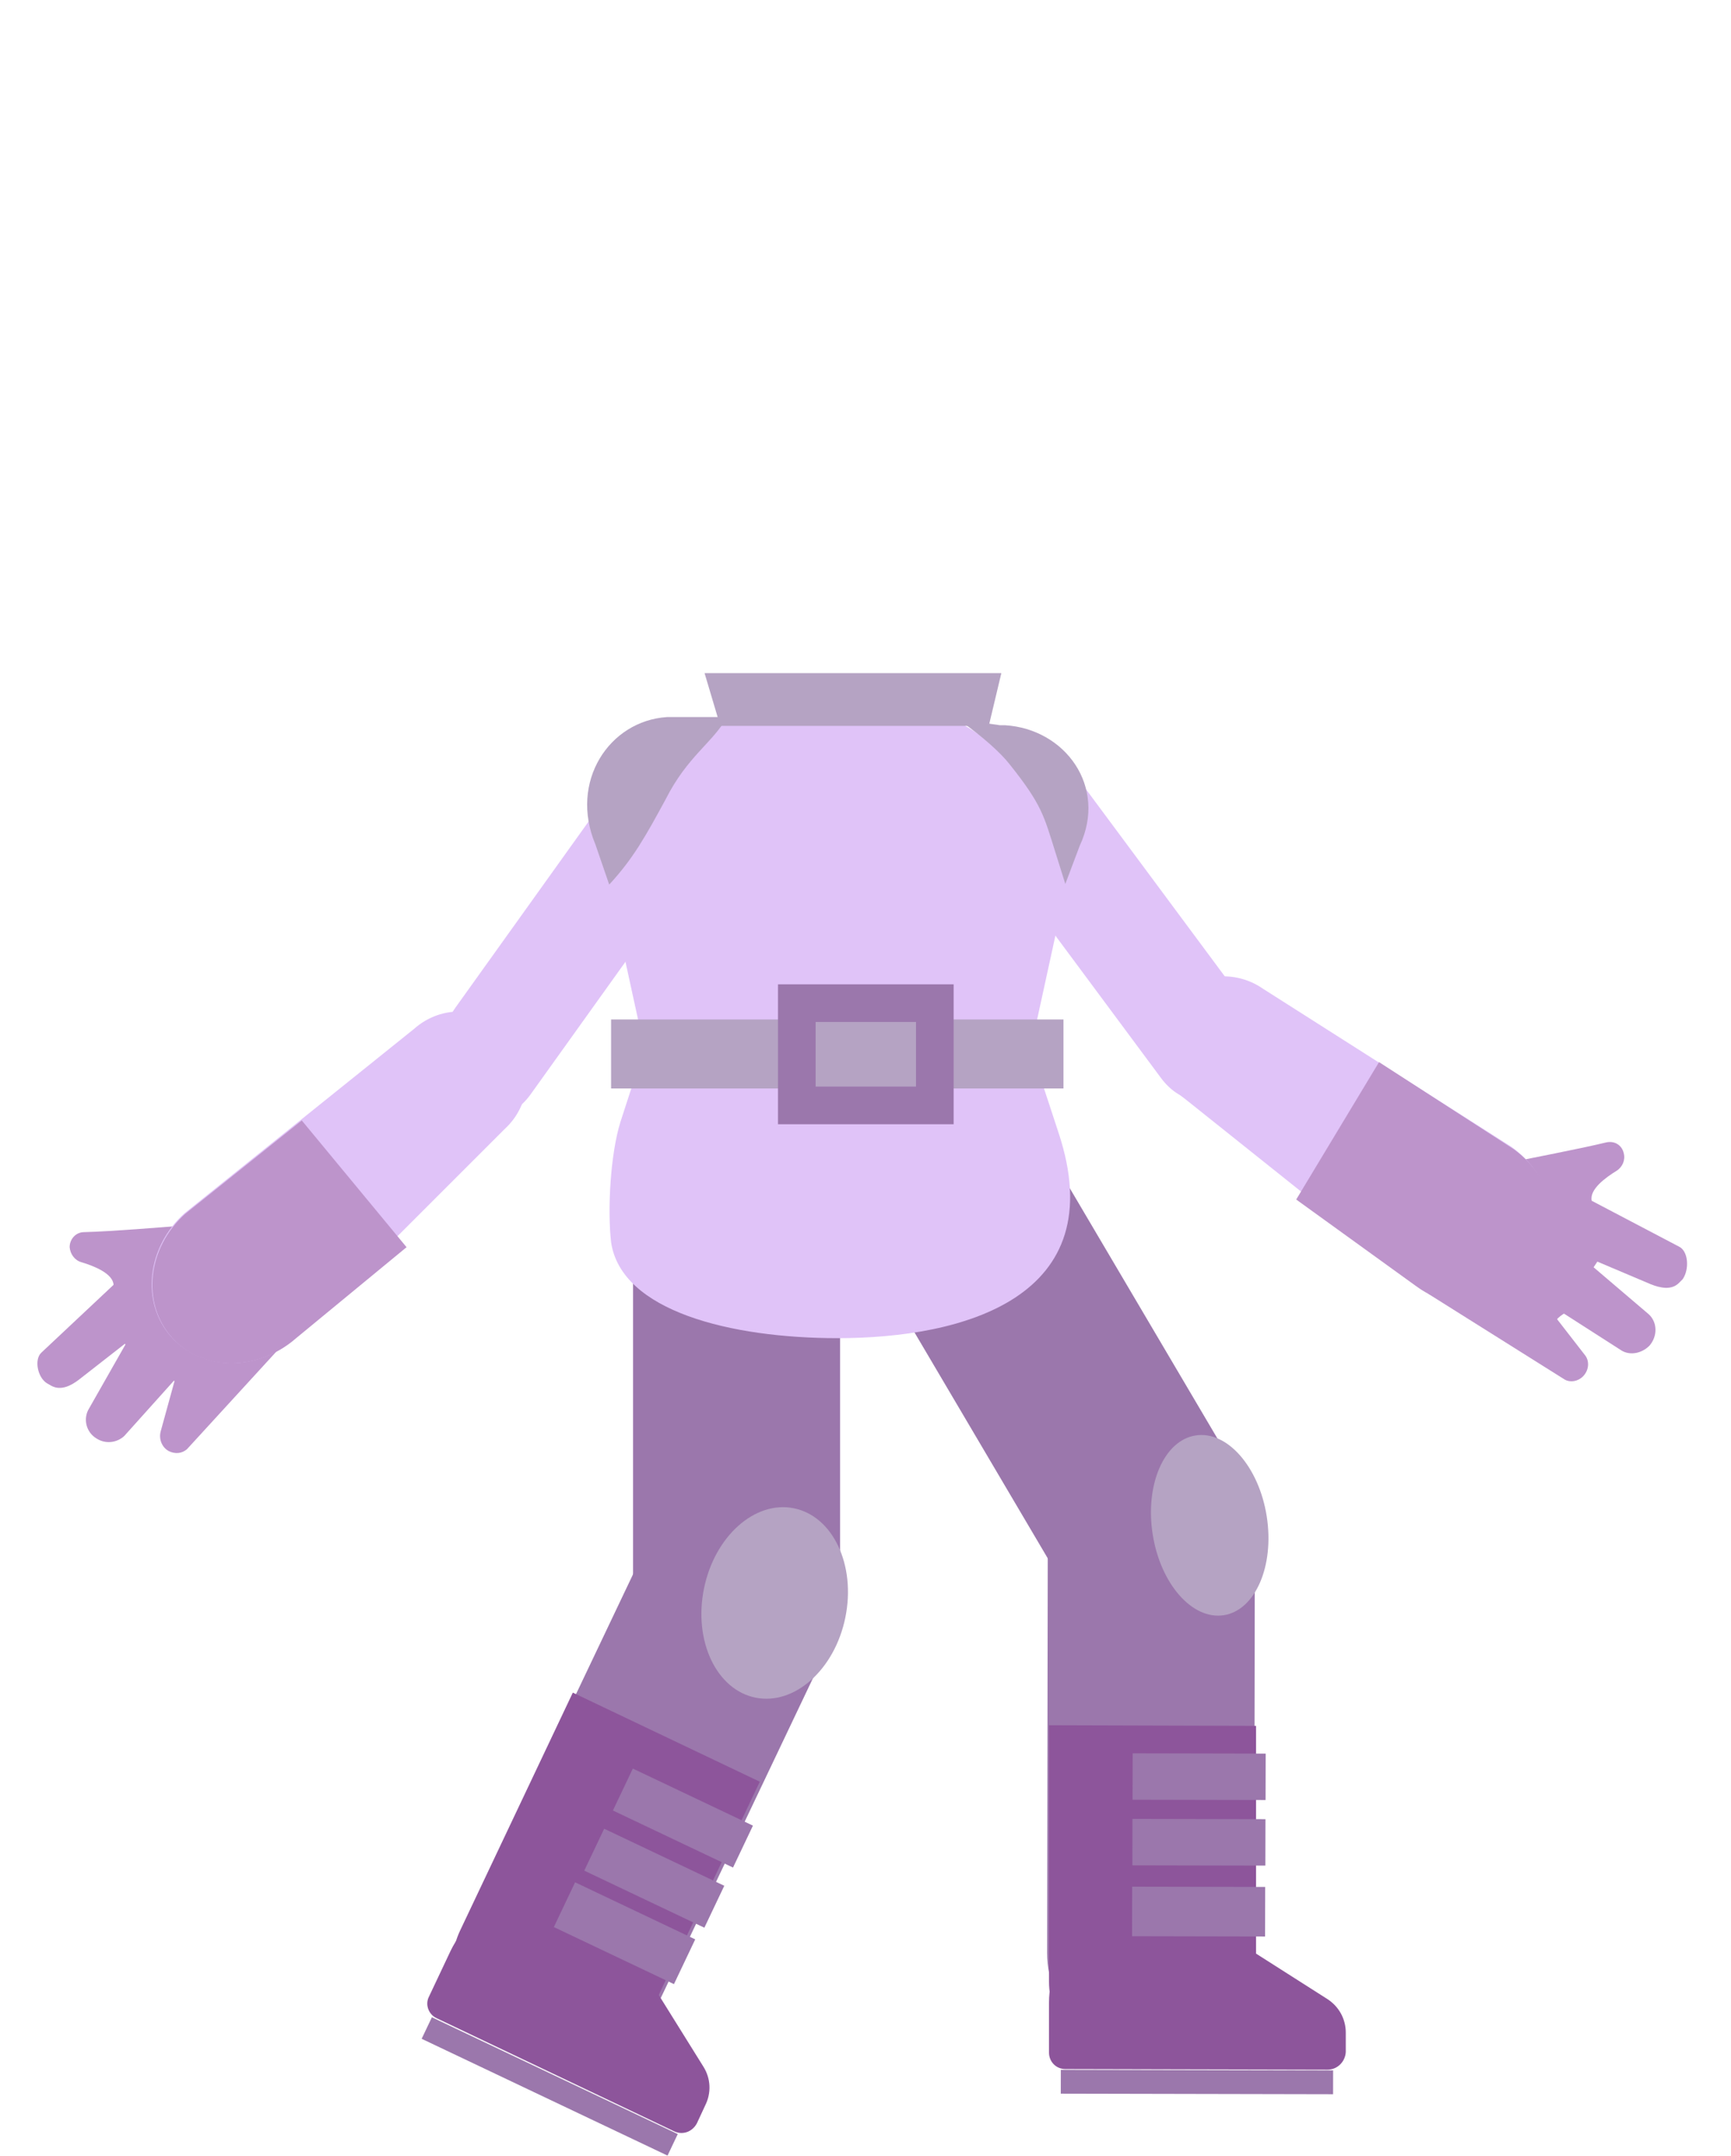 <?xml version="1.0" encoding="utf-8"?>
<!-- Generator: Adobe Illustrator 26.2.1, SVG Export Plug-In . SVG Version: 6.00 Build 0)  -->
<svg version="1.1" id="Camada_1" xmlns="http://www.w3.org/2000/svg" xmlns:xlink="http://www.w3.org/1999/xlink" x="0px" y="0px"
	 viewBox="0 0 275.9 343.7" style="enable-background:new 0 0 275.9 343.7;" xml:space="preserve">
<style type="text/css">
	.st0{fill:#BD94CB;}
	.st1{fill:#E0C3F8;}
	.st2{fill:#9B77AC;}
	.st3{fill:#8D559B;}
	.st4{fill:#B5A3C3;}
	.st5{fill:none;stroke:#9B77AC;stroke-width:6;stroke-miterlimit:10;}
	.st6{fill:none;}
</style>
<g id="a">
</g>
<g id="b">
	<g id="c">
		<g>
			<g>
				<path class="st0" d="M6.6,215.6l11.5-10.8c-0.1-1.8-3.1-3-5.1-3.6c-1.1-0.3-1.8-1.3-1.9-2.4c0-1.3,1-2.4,2.3-2.4
					c4.2-0.1,12.7-0.8,15.2-1l3.7-3.3L47.2,212l-17.4,19c-0.8,0.7-1.9,0.8-2.9,0.3c-1.1-0.6-1.6-1.9-1.3-3.1l2.2-8
					c0-0.1-0.1-0.2-0.1-0.1l-7.9,8.8c-1.2,1.1-3,1.3-4.4,0.4l0,0c-1.7-1-2.2-3.2-1.2-4.8l5.8-10.2l-0.1-0.1l-7.3,5.7
					c-1.3,1-2.9,1.8-4.4,1l-0.7-0.4C6,219.6,5.4,216.7,6.6,215.6L6.6,215.6z"/>
				<path class="st0" d="M267.6,198.7l-13.9-7.3c-0.4-1.8,2.2-3.7,4-4.8c0.9-0.6,1.4-1.7,1.1-2.8c-0.3-1.3-1.5-2-2.8-1.7
					c-4.1,1-12.5,2.6-14.9,3.1l-4.5-2.2l-9,23.2l21.8,13.7c0.9,0.5,2.1,0.3,2.9-0.5c0.9-0.9,1.1-2.3,0.4-3.3l-4.5-5.8
					c-0.1-0.1,1.1-1,1.1-0.9l9.2,5.9c1.4,0.8,3.2,0.4,4.4-0.8l0,0c1.3-1.5,1.3-3.7-0.1-5l-8.8-7.5l0.6-0.9l8.5,3.6
					c1.5,0.6,3.3,1,4.5-0.2l0.6-0.6C269.3,202.3,269.1,199.4,267.6,198.7L267.6,198.7z"/>
				<path class="st1" d="M84.6,174.4l26.4-36.9c3.2-4.5,3.1-11.2-0.2-15l0,0c-3.3-3.8-8.6-3.3-11.8,1.2l-26.4,36.9
					c-3.2,4.5-3.1,11.2,0.2,15l0,0C76.2,179.4,81.4,178.9,84.6,174.4L84.6,174.4z"/>
				<path class="st1" d="M47.2,213.2l33.2-33.2c4.4-4,4.8-10.7,0.8-15.2l0,0c-4-4.4-10.7-4.8-15.2-0.8l-36.6,29.4
					c-6,5.4-7,14.2-2.1,19.7l0,0C32.3,218.6,41.1,218.7,47.2,213.2L47.2,213.2z"/>
				<path class="st0" d="M48.1,178.6l-18.6,14.9c-6,5.4-7,14.2-2.1,19.7c3.5,3.9,8.9,5,14,3.4c2.1-0.7,4.1-1.8,5.8-3.3l17.6-14.5
					L48.1,178.6L48.1,178.6z"/>
				<path class="st1" d="M185.1,171.9l-27-36.4c-3.3-4.4-3.3-11.1,0-15l0,0c3.3-3.9,8.6-3.4,11.8,1l27,36.4c3.3,4.4,3.3,11.1,0,15
					l0,0C193.7,176.7,188.4,176.3,185.1,171.9z"/>
				<path class="st1" d="M225.5,204.4l-36.7-29.3c-4.8-3.4-5.9-10.1-2.5-15l0,0c3.4-4.8,10.1-5.9,15-2.5l39.6,25.2
					c6.6,4.7,8.5,13.4,4.3,19.3l0,0C240.9,208.2,232.1,209.2,225.5,204.4L225.5,204.4z"/>
				<path class="st2" d="M141.6,172.9L141.6,172.9c7.9-4.6,18-2,22.6,5.8l32.5,55.1c4.6,7.9,2,18-5.8,22.6l0,0
					c-7.9,4.6-18,2-22.6-5.8l-32.5-55.1C131.2,187.7,133.8,177.5,141.6,172.9z"/>
				<path class="st2" d="M166.9,311.3l0.1-63.9c0-9.1,7.4-16.5,16.5-16.5l0,0c9.1,0,16.5,7.4,16.5,16.5l-0.1,63.9
					c0,9.1-7.4,16.5-16.5,16.5l0,0C174.3,327.8,166.9,320.4,166.9,311.3z"/>
				<path class="st2" d="M117.4,171L117.4,171c9.1,0,16.5,7.4,16.5,16.5v63.9c0,9.1-7.4,16.5-16.5,16.5h0c-9.1,0-16.5-7.4-16.5-16.5
					v-63.9C100.9,178.4,108.3,171,117.4,171z"/>
				<g>
					<g>
						<path class="st3" d="M211.6,329.9l-41.8-0.1c-1.5,0-2.6-1.2-2.6-2.6l0-8c0-8.5,7-15.5,15.5-15.4l6.3,0c4.2,0,9.9,3.2,11.2,7.6
							l0,0l11.3,7.2c1.9,1.2,3,3.2,3,5.4v3.1C214.4,328.7,213.1,329.9,211.6,329.9L211.6,329.9z"/>
						
							<rect x="188.9" y="310.2" transform="matrix(2.094442e-03 -1 1 2.094442e-03 -141.52 521.974)" class="st2" width="3.8" height="43.4"/>
					</g>
					<g>
						<path class="st3" d="M167.2,315.9l0-40.9l33,0.1l0,41.1c0,5.8-4.2,10.6-9.6,10.8c-4.2,0.1-9.2,0.1-13.5,0
							C171.5,326.9,167.2,322,167.2,315.9L167.2,315.9z"/>
						
							<rect x="187.4" y="283.1" transform="matrix(2.094442e-03 -1 1 2.094442e-03 -103.01 484.135)" class="st2" width="7.4" height="21.2"/>
						
							<rect x="187.3" y="272.6" transform="matrix(2.094442e-03 -1 1 2.094442e-03 -92.478 473.604)" class="st2" width="7.4" height="21.2"/>
						
							<rect x="187.1" y="294.1" transform="matrix(2.094442e-03 -1 1 2.094442e-03 -114.054 495.114)" class="st2" width="7.9" height="21.2"/>
					</g>
				</g>
				<path class="st2" d="M75.7,303.9l27.5-57.8c3.9-8.2,13.8-11.7,22-7.8l0,0c8.2,3.9,11.7,13.8,7.8,22l-27.5,57.8
					c-3.9,8.2-13.8,11.7-22,7.8l0,0C75.3,322,71.8,312.2,75.7,303.9z"/>
				<g>
					<path class="st1" d="M133.5,213.3L133.5,213.3c-17,0-34.5-4.3-36.1-15.3c-0.6-5.3-0.1-14.1,1.5-19.2l3.8-11.7l-5.3-24.3
						c0-17.2,14-31.2,31.2-31.2h9.8c17.2,0,31.2,14,31.2,31.2l-5.3,24.3l4.4,13.4C177.5,206.9,153.4,213.3,133.5,213.3L133.5,213.3z
						"/>
					<path class="st4" d="M97.1,141L97.1,141l-2.2-6.4c-4.2-10,2.2-19.7,11.4-20.3c0.3,0,0.5,0,0.8,0l8.8,0l0,0
						c-2.4,4.2-6.3,6.2-9.8,13.1C102.9,133.3,100.9,136.9,97.1,141L97.1,141z"/>
					<path class="st4" d="M168.2,135.8l1.6,5.1l2.3-6.1c4.4-9.4-2.3-18.6-11.9-19.2c-0.3,0-0.6,0-0.8,0l-7.8-1.1l1.6,0.5
						c3.4,2.4,6.3,5,7.7,6.8C166.1,128.3,166.4,130.1,168.2,135.8L168.2,135.8z"/>
					<rect x="97.4" y="162.5" class="st4" width="72.1" height="11"/>
					<rect x="127" y="159.9" class="st5" width="22" height="16.3"/>
				</g>
				<path class="st0" d="M219.8,169.3l21.5,13.9c6.6,4.8,8.4,13.6,4.1,19.6c-3.1,4.3-8.4,6-13.6,4.9c-2.1-0.4-4.2-1.3-6.1-2.7
					l-19.1-13.8L219.8,169.3z"/>
				<g>
					<g>
						<path class="st3" d="M107.4,339.7l-37.8-18c-1.3-0.6-1.9-2.2-1.2-3.5l3.4-7.2c3.7-7.7,12.9-11,20.6-7.3l5.7,2.7
							c3.8,1.8,7.5,7.1,6.9,11.6l0,0l7.1,11.4c1.2,1.9,1.3,4.2,0.3,6.2l-1.3,2.8C110.4,339.8,108.8,340.4,107.4,339.7L107.4,339.7z"
							/>
						
							<rect x="85.8" y="310.9" transform="matrix(0.429 -0.903 0.903 0.429 -250.344 269.079)" class="st2" width="3.8" height="43.4"/>
					</g>
					<g>
						<path class="st3" d="M73.3,307.8l18-38l29.8,14.2l-18.1,38.2c-2.6,5.4-8.5,8-13.4,5.9c-3.9-1.7-8.4-3.9-12.2-5.8
							C72.5,319.9,70.7,313.4,73.3,307.8L73.3,307.8z"/>
						
							<rect x="100.6" y="288.8" transform="matrix(0.429 -0.903 0.903 0.429 -210.821 265.123)" class="st2" width="7.4" height="21.2"/>
						
							<rect x="105.2" y="279.3" transform="matrix(0.429 -0.903 0.903 0.429 -199.648 263.765)" class="st2" width="7.4" height="21.2"/>
						
							<rect x="95.6" y="297.6" transform="matrix(0.429 -0.903 0.903 0.429 -221.469 265.826)" class="st2" width="7.9" height="21.2"/>
					</g>
				</g>
				
					<ellipse transform="matrix(0.988 -0.155 0.155 0.988 -35.355 32.834)" class="st4" cx="192.8" cy="243.1" rx="9.2" ry="14.5"/>
				
					<ellipse transform="matrix(0.199 -0.98 0.98 0.199 -151.472 325.595)" class="st4" cx="123.4" cy="255.5" rx="15.4" ry="11.5"/>
			</g>
			<rect class="st6" width="275.9" height="343.7"/>
			<polygon class="st4" points="157.6,115.7 114.8,115.7 112.3,107.3 159.6,107.3 			"/>
		</g>
	</g>
</g>
</svg>
